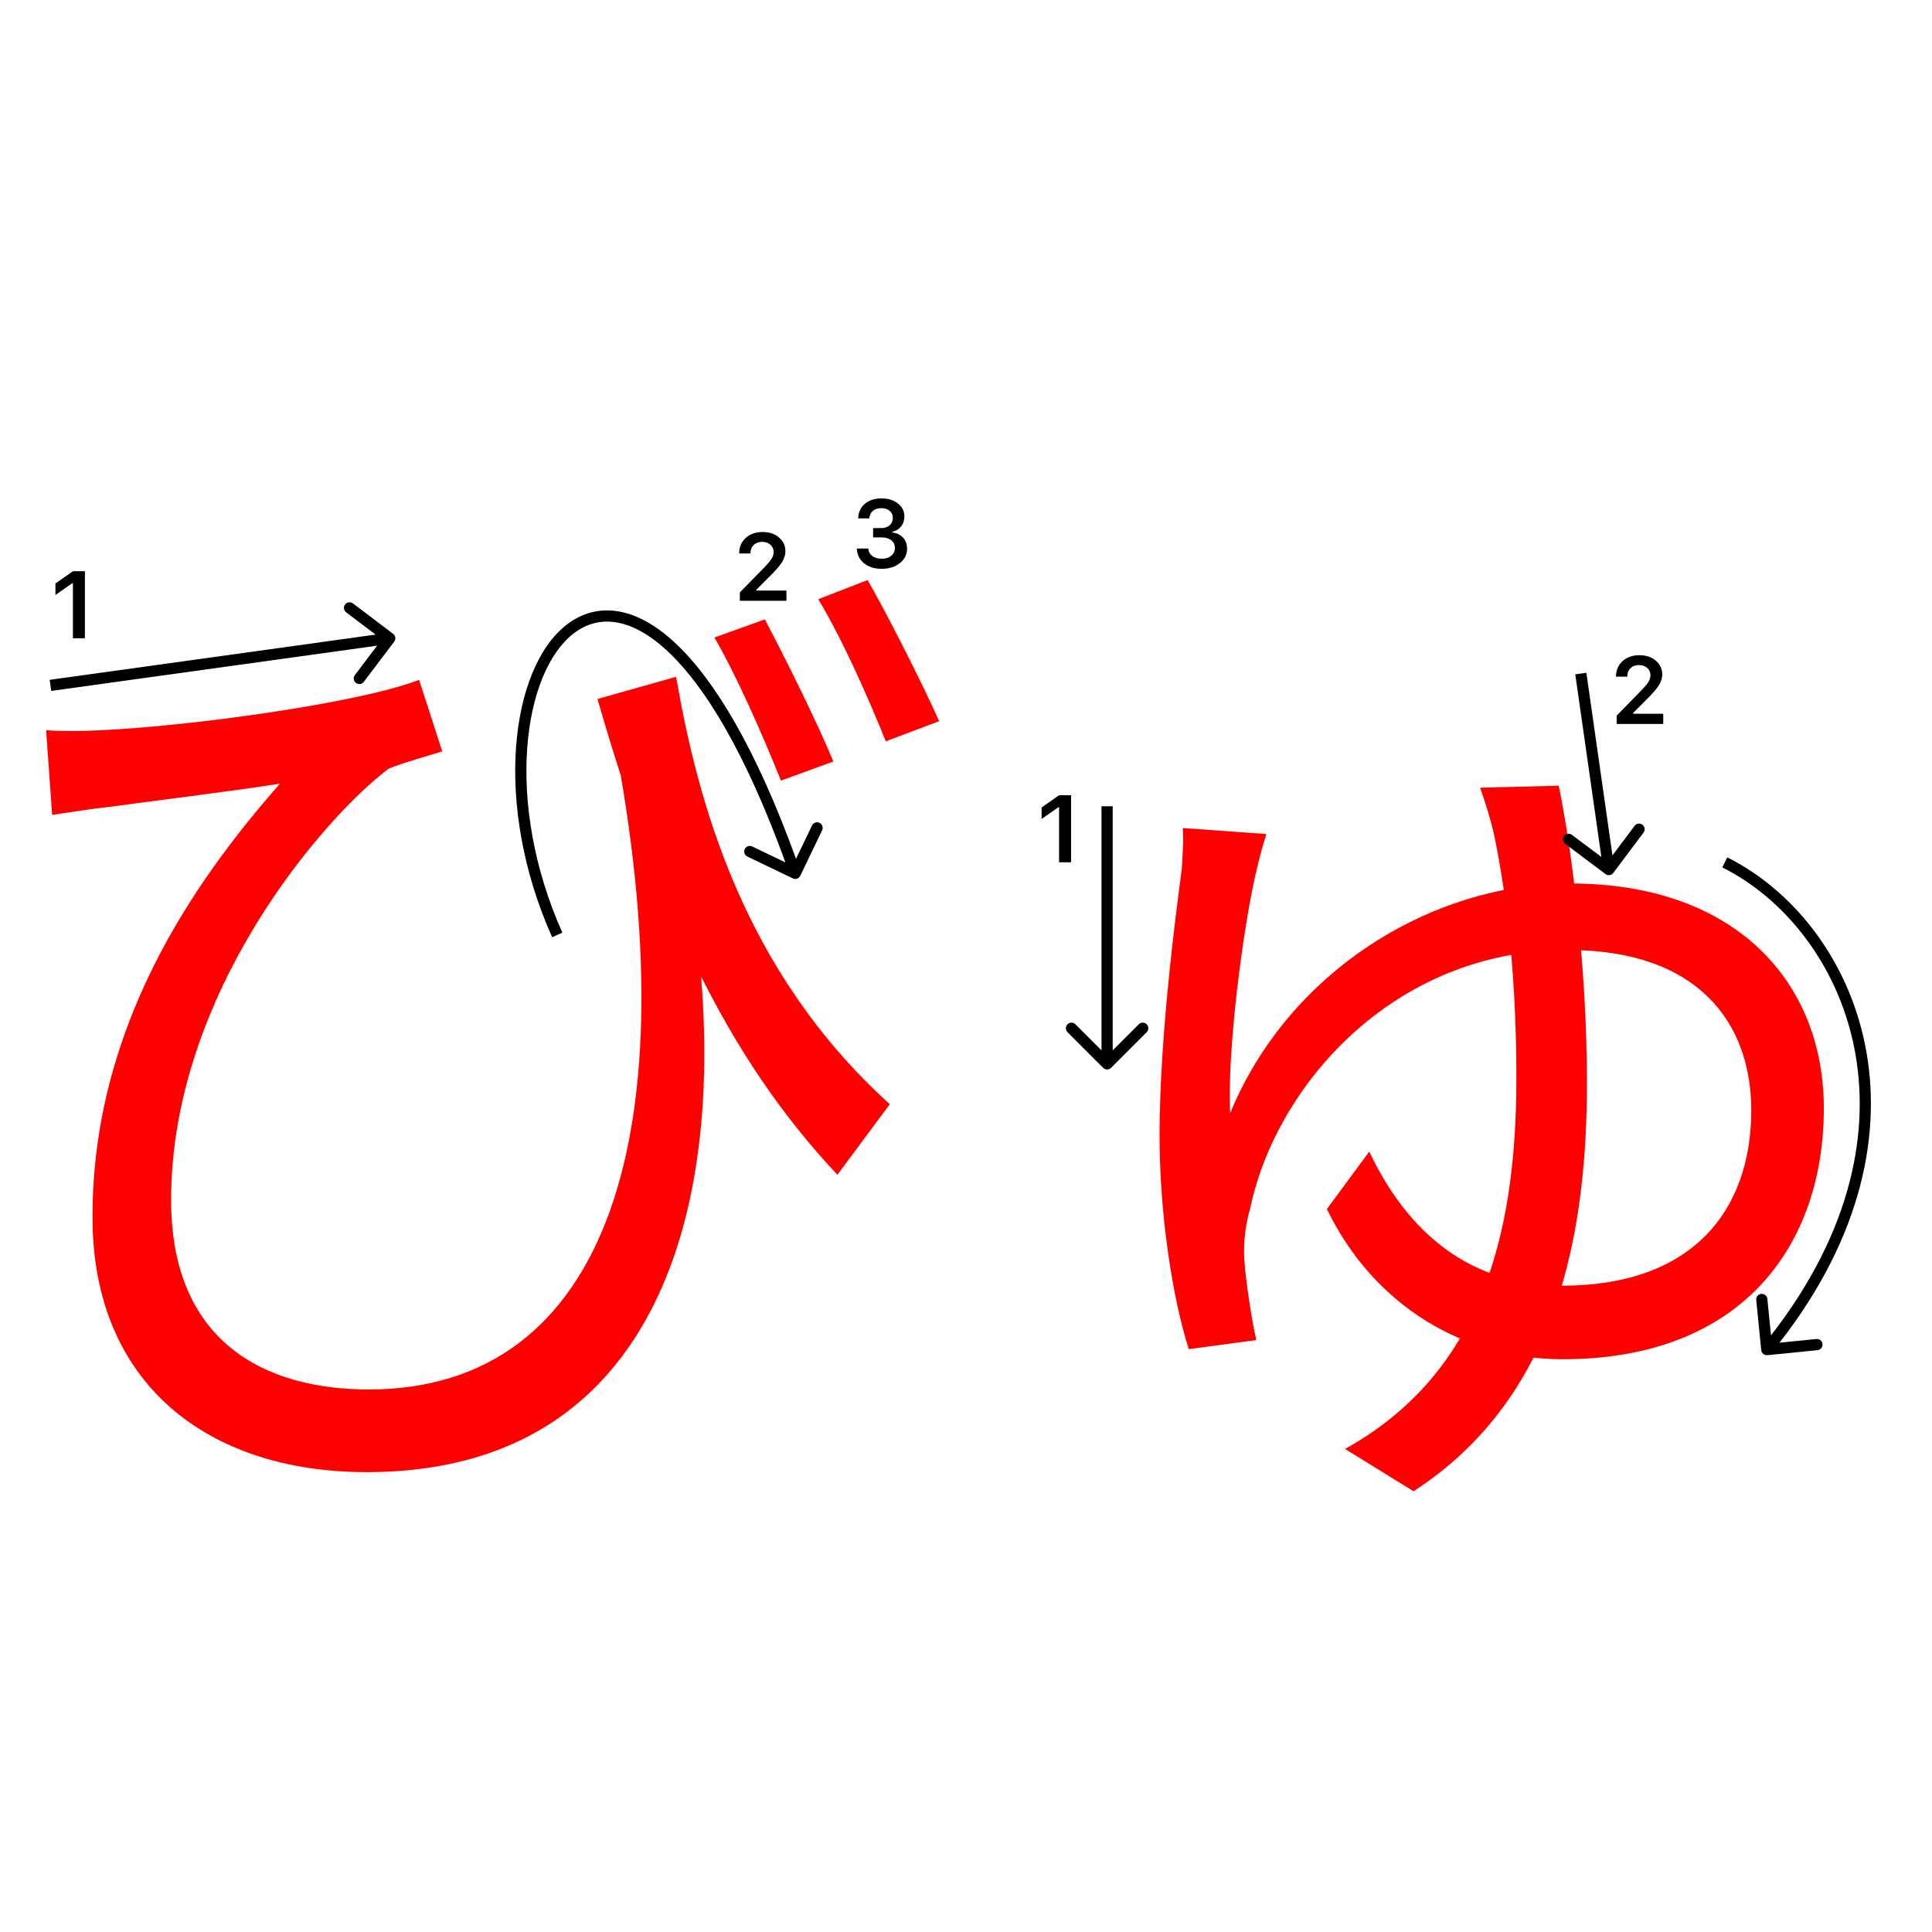 <svg width="345" height="345" viewBox="0 0 345 345" fill="none" xmlns="http://www.w3.org/2000/svg">
<path d="M226.144 148.94C225.424 151.1 224.704 153.98 224.164 156.32C222.004 165.86 219.124 187.1 219.664 198.8C230.104 173.42 255.664 157.76 280.324 157.76C310.384 157.76 325.684 175.76 325.684 197.9C325.684 222.2 311.284 242.72 279.064 242.72C261.604 242.72 245.404 233.36 236.944 215.9L244.504 205.64C251.524 220.4 262.684 229.58 279.064 229.58C301.924 229.58 312.724 216.44 312.724 198.26C312.724 182.78 303.364 169.64 279.964 169.64C248.644 169.64 227.764 194.12 223.264 215.72C222.544 218.24 222.004 221.3 222.184 224.72C222.364 227.96 223.444 235.52 224.344 239.3L212.284 240.92C209.404 231.92 207.064 216.98 207.064 202.76C207.064 185.3 209.944 163.34 211.024 155.24C211.204 152.36 211.384 149.84 211.204 147.86L226.144 148.94ZM278.344 140.3C280.504 150.74 283.384 171.98 283.384 193.4C283.384 224.54 276.184 250.82 252.424 266.3L240.184 258.74C264.124 245.42 270.784 221.3 270.784 192.5C270.784 171.44 268.444 157.04 266.824 149.12C266.104 146.06 265.204 143.18 264.304 140.66L278.344 140.3Z" fill="#f00"/>
<path d="M120.734 120.86C124.514 142.64 132.434 173.24 158.894 197.18L149.534 209.78C129.554 188.54 117.314 161.72 106.694 124.82L120.734 120.86ZM8.234 130.4C10.934 130.58 14.714 130.58 17.954 130.4C33.974 129.68 64.214 125.54 74.834 121.4L78.974 134.18C76.634 134.9 72.134 136.16 69.434 137.24C58.094 145.7 30.554 177.2 30.554 214.28C30.554 239.66 47.294 248.12 65.834 248.12C108.674 248.12 123.254 202.04 109.574 131.48L122.714 155.78C132.074 207.26 121.814 262.88 65.474 262.88C37.034 262.88 16.514 247.04 16.514 217.34C16.514 183.68 34.154 157.94 49.994 139.94C40.814 141.38 26.054 143.18 19.574 144.08C16.154 144.44 13.094 144.98 9.314 145.52L8.234 130.4ZM136.574 110.6C140.174 117.44 145.754 128.6 148.814 135.98L139.454 139.4C136.214 131.3 131.534 120.68 127.574 113.84L136.574 110.6ZM154.934 103.58C158.714 110.24 164.294 121.22 167.714 128.78L158.174 132.38C154.934 124.28 150.254 113.84 146.114 107L154.934 103.58Z" fill="#f00"/>
<path d="M189.121 153.978V144.158H188.98L186 146.25V144.191L189.129 142H191.263V153.978H189.121Z" fill="#000"/>
<path d="M288.573 120.802C288.573 119.684 288.961 118.771 289.735 118.062C290.516 117.354 291.52 117 292.749 117C293.933 117 294.907 117.324 295.67 117.971C296.44 118.619 296.824 119.443 296.824 120.445C296.824 121.087 296.631 121.723 296.243 122.354C295.856 122.979 295.153 123.796 294.135 124.803L291.628 127.318V127.459H297.007V129.277H288.689V127.791L292.682 123.707C293.501 122.877 294.046 122.254 294.317 121.839C294.589 121.419 294.724 120.998 294.724 120.578C294.724 120.052 294.53 119.618 294.143 119.274C293.761 118.931 293.274 118.76 292.682 118.76C292.057 118.76 291.55 118.948 291.163 119.324C290.776 119.701 290.582 120.193 290.582 120.802V120.835H288.573V120.802Z" fill="#000"/>
<path fill-rule="evenodd" clip-rule="evenodd" d="M204.767 184.322L198.403 190.686C198.012 191.076 197.379 191.076 196.989 190.686L190.625 184.322C190.234 183.931 190.234 183.298 190.625 182.907C191.015 182.517 191.648 182.517 192.039 182.907L196.696 187.564L196.696 143.979L198.696 143.979L198.696 187.564L203.352 182.907C203.743 182.517 204.376 182.517 204.767 182.907C205.157 183.298 205.157 183.931 204.767 184.322Z" fill="#000"/>
<path fill-rule="evenodd" clip-rule="evenodd" d="M293.49 148.677L288.09 155.877C287.759 156.319 287.132 156.408 286.69 156.077L279.49 150.677C279.048 150.345 278.959 149.719 279.29 149.277C279.621 148.835 280.248 148.745 280.69 149.077L285.959 153.028L281.3 120.418L283.28 120.135L287.939 152.745L291.89 147.477C292.221 147.035 292.848 146.945 293.29 147.277C293.732 147.608 293.821 148.235 293.49 148.677Z" fill="#000"/>
<path fill-rule="evenodd" clip-rule="evenodd" d="M316.251 238.457C345.317 201.117 329.56 165.898 307.553 154.894L308.447 153.105C331.688 164.726 347.633 201.477 317.764 239.769L324.356 239.109C324.905 239.054 325.395 239.455 325.45 240.005C325.505 240.554 325.104 241.044 324.555 241.099L315.599 241.995C315.05 242.05 314.56 241.649 314.505 241.099L313.609 232.144C313.554 231.595 313.955 231.104 314.505 231.05C315.054 230.995 315.544 231.396 315.599 231.945L316.251 238.457Z" fill="#000"/>
<path d="M132 98.802C132 97.684 132.387 96.771 133.162 96.062C133.942 95.354 134.947 95 136.175 95C137.36 95 138.333 95.324 139.097 95.971C139.866 96.619 140.251 97.443 140.251 98.445C140.251 99.087 140.057 99.723 139.67 100.354C139.283 100.979 138.58 101.796 137.562 102.803L135.055 105.318V105.459H140.434V107.277H132.116V105.791L136.109 101.707C136.928 100.877 137.473 100.254 137.744 99.839C138.015 99.419 138.151 98.998 138.151 98.578C138.151 98.052 137.957 97.618 137.57 97.274C137.188 96.931 136.701 96.76 136.109 96.76C135.484 96.76 134.977 96.948 134.59 97.324C134.202 97.701 134.009 98.193 134.009 98.802V98.835H132V98.802Z" fill="#000"/>
<path d="M155.914 95.964V94.304H157.375C157.983 94.304 158.479 94.138 158.86 93.806C159.242 93.469 159.433 93.031 159.433 92.495C159.433 91.963 159.245 91.54 158.869 91.225C158.498 90.904 158 90.743 157.375 90.743C156.755 90.743 156.251 90.906 155.864 91.233C155.482 91.559 155.272 92.005 155.233 92.569H153.232C153.288 91.468 153.692 90.599 154.444 89.963C155.197 89.321 156.196 89 157.441 89C158.603 89 159.569 89.304 160.338 89.913C161.113 90.516 161.5 91.277 161.5 92.196C161.5 92.899 161.304 93.499 160.911 93.997C160.523 94.495 159.998 94.813 159.333 94.952V95.093C160.153 95.187 160.797 95.494 161.268 96.014C161.743 96.534 161.981 97.193 161.981 97.99C161.981 99.019 161.55 99.874 160.687 100.555C159.829 101.235 158.75 101.576 157.449 101.576C156.16 101.576 155.108 101.246 154.295 100.588C153.487 99.929 153.055 99.052 153 97.957H155.05C155.095 98.51 155.335 98.953 155.772 99.285C156.21 99.611 156.774 99.774 157.466 99.774C158.152 99.774 158.711 99.597 159.143 99.243C159.58 98.883 159.798 98.421 159.798 97.857C159.798 97.27 159.585 96.808 159.159 96.471C158.733 96.133 158.152 95.964 157.416 95.964H155.914Z" fill="#000"/>
<path d="M13.021 113.978V104.158H12.879L9.899 106.25V104.191L13.029 102H15.162V113.978H13.021Z" fill="#000"/>
<path fill-rule="evenodd" clip-rule="evenodd" d="M63.02 107.752L70.198 113.18C70.639 113.514 70.726 114.141 70.393 114.581L64.965 121.76C64.631 122.2 64.004 122.287 63.564 121.954C63.123 121.621 63.036 120.994 63.369 120.554L67.341 115.301L9.15 123.379L8.875 121.398L67.067 113.32L61.813 109.347C61.373 109.014 61.286 108.387 61.619 107.947C61.952 107.506 62.579 107.419 63.02 107.752Z" fill="#000"/>
<path fill-rule="evenodd" clip-rule="evenodd" d="M94.14 133.664C93.457 143.291 95.237 154.94 100.422 166.545L98.596 167.361C93.282 155.466 91.437 143.49 92.145 133.523C92.848 123.61 96.098 115.48 101.211 111.536C103.801 109.538 106.858 108.631 110.211 109.138C113.536 109.641 117.056 111.518 120.655 114.896C127.577 121.393 134.999 133.638 142.146 153.359L145.004 147.407C145.243 146.909 145.84 146.699 146.338 146.938C146.836 147.177 147.046 147.775 146.807 148.273L142.911 156.386C142.672 156.884 142.074 157.094 141.577 156.855L133.463 152.959C132.966 152.72 132.756 152.122 132.995 151.624C133.234 151.127 133.831 150.917 134.329 151.156L140.25 153.999C133.15 134.417 125.867 122.531 119.286 116.354C115.877 113.154 112.713 111.539 109.912 111.116C107.138 110.696 104.624 111.43 102.433 113.12C97.983 116.551 94.827 123.983 94.14 133.664Z" fill="#000"/>
</svg>
